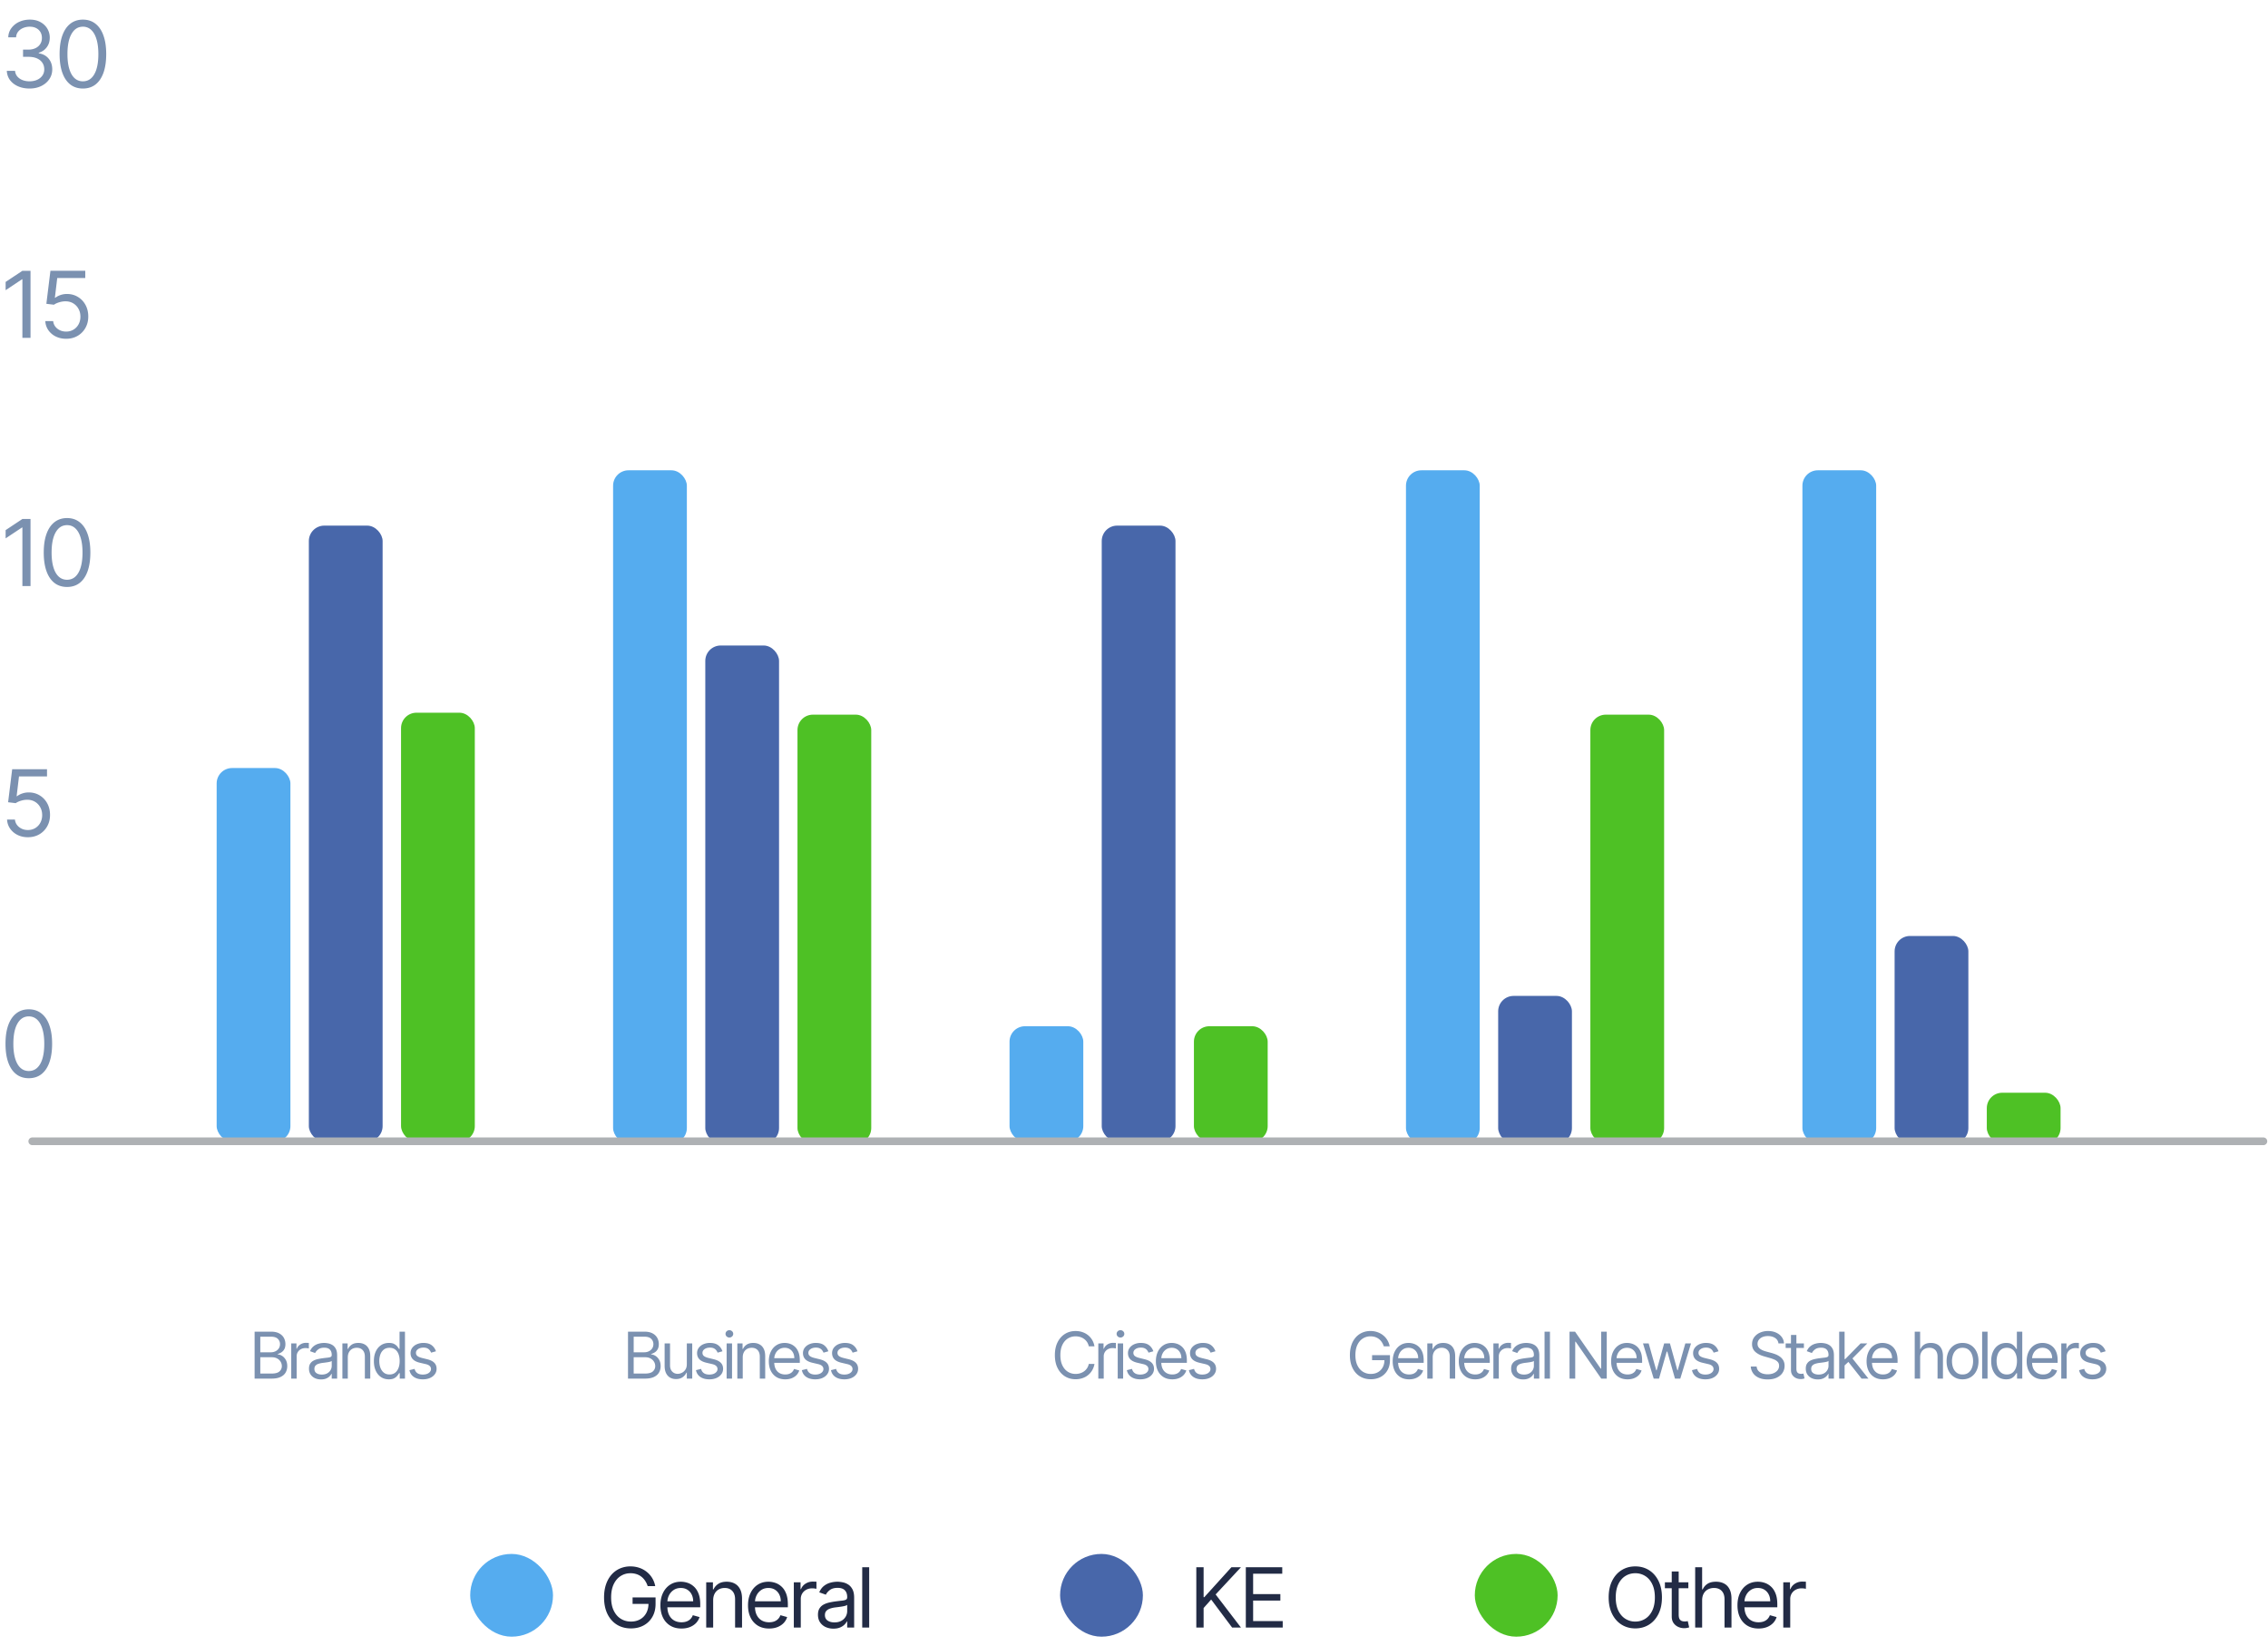 <svg width="492" height="357" viewBox="0 0 492 357" fill="none" xmlns="http://www.w3.org/2000/svg"><rect x="305" y="102" width="16" height="146" rx="3.343" fill="#55ACEF"/><rect x="325" y="216" width="16" height="32" rx="3.343" fill="#4867AA"/><rect x="345" y="155" width="16" height="93" rx="3.343" fill="#4EC125"/><rect x="391" y="102" width="16" height="146" rx="3.343" fill="#55ACEF"/><rect x="411" y="203" width="16" height="45" rx="3.343" fill="#4867AA"/><rect x="431" y="237" width="16" height="11" rx="3.343" fill="#4EC125"/><rect x="102" y="337.026" width="17.965" height="17.948" rx="8.974" fill="#55ACEF"/><path d="M140.499 344a4.61 4.61 0 00-.556-1.157 3.566 3.566 0 00-.812-.882 3.4 3.4 0 00-1.061-.556 4.222 4.222 0 00-1.304-.192c-.775 0-1.48.2-2.115.601-.635.4-1.14.991-1.515 1.771-.375.779-.563 1.736-.563 2.87 0 1.133.19 2.09.569 2.87.379.779.893 1.37 1.541 1.77.647.401 1.376.601 2.186.601.75 0 1.41-.16 1.981-.479a3.399 3.399 0 001.342-1.368c.324-.593.486-1.289.486-2.09l.486.102h-3.937v-1.406h4.985v1.406c0 1.078-.23 2.015-.69 2.812a4.772 4.772 0 01-1.892 1.854c-.801.435-1.722.652-2.761.652-1.159 0-2.178-.273-3.056-.818-.873-.546-1.555-1.321-2.045-2.327-.486-1.006-.729-2.199-.729-3.579 0-1.036.139-1.967.416-2.794.281-.831.677-1.538 1.188-2.122a5.201 5.201 0 011.816-1.342 5.612 5.612 0 012.307-.467c.691 0 1.334.105 1.931.313a5.195 5.195 0 011.604.876c.473.375.867.825 1.183 1.349a5.16 5.16 0 01.652 1.732h-1.637zm7.34 9.205c-.946 0-1.762-.209-2.448-.627a4.207 4.207 0 01-1.579-1.764c-.366-.759-.549-1.641-.549-2.646 0-1.006.183-1.892.549-2.659.371-.772.887-1.373 1.547-1.803.665-.435 1.441-.652 2.327-.652.511 0 1.016.085 1.515.256.498.17.952.447 1.361.831.409.379.735.882.978 1.508.243.627.365 1.398.365 2.314v.639h-7.569v-1.304h6.035c0-.554-.111-1.048-.333-1.483a2.508 2.508 0 00-.933-1.029c-.401-.251-.874-.377-1.419-.377-.601 0-1.121.149-1.56.448a2.942 2.942 0 00-1.003 1.15c-.235.473-.352.98-.352 1.521v.87c0 .741.128 1.37.384 1.885.26.512.62.902 1.08 1.17.46.264.995.396 1.604.396.397 0 .755-.055 1.074-.166.324-.115.603-.285.838-.511a2.33 2.33 0 00.543-.857l1.457.409a3.224 3.224 0 01-.773 1.304c-.362.371-.81.661-1.343.87-.532.204-1.131.307-1.796.307zm6.869-6.111V353h-1.509v-9.818h1.458v1.534h.128c.23-.499.579-.899 1.048-1.202.469-.307 1.074-.46 1.815-.46.665 0 1.247.136 1.745.409.499.269.887.678 1.164 1.227.277.546.415 1.236.415 2.071V353h-1.508v-6.136c0-.772-.201-1.373-.601-1.803-.401-.435-.951-.652-1.649-.652-.482 0-.912.104-1.292.313a2.242 2.242 0 00-.888.914c-.217.401-.326.887-.326 1.458zm12.137 6.111c-.946 0-1.762-.209-2.448-.627a4.207 4.207 0 01-1.579-1.764c-.366-.759-.55-1.641-.55-2.646 0-1.006.184-1.892.55-2.659.371-.772.887-1.373 1.547-1.803.665-.435 1.44-.652 2.327-.652.511 0 1.016.085 1.515.256.498.17.952.447 1.361.831.409.379.735.882.978 1.508.243.627.365 1.398.365 2.314v.639h-7.569v-1.304h6.034c0-.554-.11-1.048-.332-1.483a2.508 2.508 0 00-.933-1.029c-.401-.251-.874-.377-1.419-.377-.601 0-1.121.149-1.56.448a2.934 2.934 0 00-1.003 1.15c-.235.473-.352.98-.352 1.521v.87c0 .741.128 1.37.384 1.885.259.512.62.902 1.08 1.17.46.264.995.396 1.604.396.396 0 .754-.055 1.074-.166a2.29 2.29 0 00.837-.511c.235-.23.416-.516.544-.857l1.457.409a3.224 3.224 0 01-.773 1.304c-.363.371-.81.661-1.343.87-.532.204-1.131.307-1.796.307zm5.36-.205v-9.818h1.458v1.483h.102c.179-.486.503-.88.972-1.183a2.862 2.862 0 011.585-.454c.111 0 .249.003.415.007.166.004.292.01.377.019v1.534a4.176 4.176 0 00-.351-.057 3.445 3.445 0 00-.569-.045c-.477 0-.904.1-1.279.3-.37.196-.664.469-.882.818a2.21 2.21 0 00-.319 1.183V353h-1.509zm8.587.23a3.996 3.996 0 01-1.694-.351 2.906 2.906 0 01-1.208-1.03c-.299-.451-.448-.997-.448-1.636 0-.562.111-1.018.333-1.368.221-.354.517-.631.888-.831.371-.2.78-.349 1.227-.447.452-.103.906-.183 1.362-.243.597-.077 1.08-.134 1.451-.173.375-.042.648-.113.818-.211.175-.098.262-.268.262-.511v-.051c0-.631-.172-1.121-.518-1.47-.34-.35-.858-.524-1.553-.524-.72 0-1.285.157-1.694.473-.409.315-.696.652-.863 1.009l-1.431-.511c.255-.596.596-1.061 1.022-1.393a3.827 3.827 0 011.407-.703 5.808 5.808 0 011.508-.205c.315 0 .678.038 1.087.115.413.072.811.224 1.195.454.388.23.71.577.965 1.042.256.464.384 1.086.384 1.866V353h-1.509v-1.33h-.076a2.638 2.638 0 01-.512.684c-.238.243-.556.45-.952.62-.397.171-.88.256-1.451.256zm.23-1.355c.596 0 1.099-.117 1.508-.352a2.387 2.387 0 001.253-2.077v-1.381c-.064.077-.204.147-.422.211-.213.06-.46.113-.741.16a31.625 31.625 0 01-1.445.192 5.755 5.755 0 00-1.099.249c-.337.111-.61.279-.818.505-.205.222-.307.524-.307.908 0 .524.194.92.582 1.189.392.264.888.396 1.489.396zm7.532-11.966V353h-1.509v-13.091h1.509z" fill="#222B45"/><rect x="229.965" y="337.026" width="17.965" height="17.948" rx="8.974" fill="#4867AA"/><path d="M259.516 353v-13.091h1.585v6.494h.153l5.881-6.494h2.071l-5.497 5.906 5.497 7.185h-1.918l-4.551-6.085-1.636 1.841V353h-1.585zm10.742 0v-13.091h7.901v1.406h-6.316v4.424h5.906v1.406h-5.906v4.449h6.418V353h-8.003z" fill="#222B45"/><rect x="319.931" y="337.026" width="17.965" height="17.948" rx="8.974" fill="#4EC125"/><path d="M360.527 346.455c0 1.38-.25 2.573-.748 3.579-.499 1.006-1.183 1.781-2.052 2.327-.869.545-1.862.818-2.979.818-1.116 0-2.109-.273-2.979-.818-.869-.546-1.553-1.321-2.051-2.327-.499-1.006-.748-2.199-.748-3.579 0-1.381.249-2.574.748-3.58.498-1.006 1.182-1.781 2.051-2.327.87-.545 1.863-.818 2.979-.818 1.117 0 2.11.273 2.979.818.869.546 1.553 1.321 2.052 2.327.498 1.006.748 2.199.748 3.58zm-1.535 0c0-1.134-.189-2.091-.568-2.87-.375-.78-.885-1.371-1.528-1.771a3.957 3.957 0 00-2.148-.601c-.792 0-1.511.2-2.154.601-.639.4-1.148.991-1.528 1.771-.375.779-.562 1.736-.562 2.87 0 1.133.187 2.09.562 2.87.38.779.889 1.37 1.528 1.77a3.99 3.99 0 002.154.601c.793 0 1.509-.2 2.148-.601.643-.4 1.153-.991 1.528-1.77.379-.78.568-1.737.568-2.87zm7.265-3.273v1.278h-5.088v-1.278h5.088zm-3.605-2.352h1.509v9.358c0 .426.062.745.185.958.128.209.29.35.486.422.2.068.411.102.633.102.166 0 .302-.008.409-.025l.256-.051.306 1.355a3.064 3.064 0 01-.428.115 3.126 3.126 0 01-.697.064c-.426 0-.843-.092-1.252-.275a2.482 2.482 0 01-1.01-.837c-.265-.375-.397-.848-.397-1.419v-9.767zm6.594 6.264V353h-1.509v-13.091h1.509v4.807h.128c.23-.507.575-.91 1.035-1.208.465-.303 1.083-.454 1.854-.454.669 0 1.255.134 1.758.403.503.264.893.671 1.17 1.221.281.545.421 1.24.421 2.083V353h-1.508v-6.136c0-.78-.202-1.383-.607-1.809-.401-.431-.957-.646-1.669-.646a2.78 2.78 0 00-1.329.313 2.294 2.294 0 00-.921.914c-.221.401-.332.887-.332 1.458zm12.243 6.111c-.946 0-1.762-.209-2.448-.627a4.2 4.2 0 01-1.579-1.764c-.367-.759-.55-1.641-.55-2.646 0-1.006.183-1.892.55-2.659.37-.772.886-1.373 1.547-1.803.664-.435 1.44-.652 2.326-.652.512 0 1.017.085 1.515.256.499.17.953.447 1.362.831.409.379.735.882.978 1.508.243.627.364 1.398.364 2.314v.639h-7.568v-1.304h6.034c0-.554-.111-1.048-.332-1.483a2.517 2.517 0 00-.934-1.029c-.4-.251-.873-.377-1.419-.377-.601 0-1.12.149-1.559.448-.435.294-.77.677-1.004 1.15-.234.473-.351.98-.351 1.521v.87c0 .741.127 1.37.383 1.885.26.512.62.902 1.08 1.17.461.264.995.396 1.605.396.396 0 .754-.055 1.074-.166.323-.115.603-.285.837-.511a2.33 2.33 0 00.543-.857l1.458.409a3.237 3.237 0 01-.774 1.304 3.764 3.764 0 01-1.342.87c-.533.204-1.131.307-1.796.307zm5.36-.205v-9.818h1.457v1.483h.102c.179-.486.503-.88.972-1.183a2.865 2.865 0 011.585-.454c.111 0 .25.003.416.007.166.004.292.01.377.019v1.534a4.15 4.15 0 00-.352-.057 3.436 3.436 0 00-.569-.045c-.477 0-.903.1-1.278.3a2.264 2.264 0 00-.882.818 2.21 2.21 0 00-.32 1.183V353h-1.508z" fill="#222B45"/><path d="M55.233 299v-10.182h3.56c.709 0 1.294.123 1.755.368.46.242.803.568 1.029.979.225.408.338.861.338 1.358 0 .437-.078.798-.234 1.084a1.82 1.82 0 01-.606.676 2.791 2.791 0 01-.81.368v.099c.31.02.624.129.939.328.315.199.578.484.79.855.212.371.319.826.319 1.362 0 .511-.117.97-.349 1.378-.231.407-.598.73-1.098.969-.5.239-1.152.358-1.954.358h-3.679zm1.233-1.094h2.446c.805 0 1.377-.156 1.715-.467a1.5 1.5 0 00.512-1.144c0-.344-.088-.662-.263-.954a1.91 1.91 0 00-.751-.706c-.325-.179-.71-.269-1.153-.269h-2.506v3.54zm0-4.613h2.287c.371 0 .706-.073 1.004-.219.302-.146.54-.351.716-.617.179-.265.269-.576.269-.934a1.55 1.55 0 00-.468-1.139c-.311-.315-.805-.472-1.481-.472h-2.327v3.381zM63.179 299v-7.636h1.134v1.153h.08c.139-.378.39-.684.755-.92a2.227 2.227 0 011.233-.353c.086 0 .194.002.323.005.13.004.227.009.294.015v1.193a3.667 3.667 0 00-.274-.044 2.606 2.606 0 00-.442-.035c-.372 0-.703.078-.995.234a1.756 1.756 0 00-.686.636 1.714 1.714 0 00-.248.92V299h-1.174zm6.456.179c-.483 0-.923-.091-1.317-.273a2.265 2.265 0 01-.94-.801c-.232-.351-.348-.775-.348-1.273 0-.437.087-.792.259-1.064a1.83 1.83 0 01.69-.646c.29-.156.608-.272.956-.348.35-.079.704-.142 1.058-.189.464-.059.84-.104 1.129-.134.292-.033.504-.088.636-.164.136-.076.204-.209.204-.398v-.04c0-.49-.134-.871-.403-1.143-.265-.272-.667-.408-1.208-.408-.56 0-.999.123-1.317.368-.318.245-.542.507-.671.786l-1.114-.398c.199-.464.464-.825.796-1.084a2.977 2.977 0 011.093-.547 4.543 4.543 0 011.174-.159c.245 0 .527.03.845.09.321.056.631.174.93.353.301.179.551.449.75.81.199.361.298.845.298 1.452V299h-1.173v-1.034h-.06a2.059 2.059 0 01-.397.532c-.186.189-.433.35-.741.482-.308.133-.684.199-1.129.199zm.18-1.054c.463 0 .855-.091 1.173-.273.321-.183.563-.418.726-.706.165-.289.248-.592.248-.91v-1.074c-.05.06-.159.114-.328.164a5.532 5.532 0 01-.577.124 29 29 0 01-.631.09c-.202.023-.366.043-.492.059-.305.04-.59.105-.855.194a1.47 1.47 0 00-.637.393c-.159.172-.238.408-.238.706 0 .408.15.716.452.925.305.205.691.308 1.158.308zm5.635-3.719V299h-1.173v-7.636h1.133v1.193h.1c.179-.388.45-.7.815-.935.365-.238.835-.358 1.412-.358.517 0 .97.106 1.358.318.387.209.689.527.904.955.216.424.323.961.323 1.611V299H79.15v-4.773c0-.6-.156-1.067-.467-1.402-.312-.338-.74-.507-1.283-.507-.374 0-.71.081-1.004.244a1.738 1.738 0 00-.691.711c-.17.311-.254.689-.254 1.133zm8.9 4.753c-.636 0-1.198-.161-1.685-.482-.488-.325-.869-.782-1.144-1.372-.275-.594-.412-1.295-.412-2.103 0-.802.137-1.498.412-2.088.275-.59.658-1.046 1.149-1.368.49-.321 1.057-.482 1.7-.482.497 0 .89.083 1.178.249.292.162.514.348.666.557.156.205.277.374.363.507h.1v-3.759h1.173V299h-1.134v-1.173h-.139a7.516 7.516 0 01-.368.527 2.189 2.189 0 01-.68.561c-.296.163-.688.244-1.179.244zm.16-1.054c.47 0 .867-.123 1.192-.368.325-.248.572-.591.741-1.029.169-.441.254-.949.254-1.526 0-.57-.083-1.069-.249-1.497-.166-.431-.411-.765-.736-1.004-.325-.242-.726-.363-1.203-.363-.497 0-.911.128-1.243.383a2.292 2.292 0 00-.74 1.029 4.093 4.093 0 00-.244 1.452c0 .543.083 1.037.248 1.481.17.441.418.792.746 1.054.332.259.743.388 1.233.388zm10.06-5.031l-1.053.298a1.956 1.956 0 00-.293-.512 1.431 1.431 0 00-.517-.418c-.22-.109-.5-.164-.84-.164-.468 0-.858.108-1.169.324-.308.212-.462.482-.462.81 0 .292.106.522.318.691.212.169.543.31.994.423l1.134.278c.682.166 1.191.419 1.526.761.335.338.502.774.502 1.307 0 .438-.126.829-.378 1.173-.248.345-.596.617-1.044.816-.447.199-.968.298-1.56.298-.78 0-1.424-.169-1.935-.507-.51-.338-.833-.832-.97-1.482l1.114-.278c.106.411.307.719.602.925.298.205.688.308 1.168.308.547 0 .981-.116 1.303-.348.325-.235.487-.517.487-.845a.888.888 0 00-.278-.666c-.186-.183-.471-.319-.855-.408l-1.273-.298c-.7-.166-1.213-.423-1.541-.771-.325-.351-.488-.79-.488-1.317 0-.431.121-.812.363-1.144a2.474 2.474 0 011-.78 3.508 3.508 0 011.441-.284c.756 0 1.35.166 1.78.497.434.332.743.769.925 1.313zM136.233 299v-10.182h3.56c.709 0 1.294.123 1.755.368.46.242.803.568 1.029.979.225.408.338.861.338 1.358 0 .437-.078.798-.234 1.084-.152.285-.355.51-.606.676a2.796 2.796 0 01-.811.368v.099c.312.02.625.129.94.328.315.199.578.484.79.855.212.371.318.826.318 1.362 0 .511-.116.97-.348 1.378-.232.407-.598.73-1.098.969-.501.239-1.152.358-1.954.358h-3.679zm1.233-1.094h2.446c.805 0 1.377-.156 1.715-.467.342-.315.512-.696.512-1.144 0-.344-.088-.662-.263-.954a1.91 1.91 0 00-.751-.706c-.325-.179-.709-.269-1.153-.269h-2.506v3.54zm0-4.613h2.287c.371 0 .706-.073 1.004-.219.302-.146.54-.351.716-.617.179-.265.268-.576.268-.934 0-.448-.155-.827-.467-1.139-.311-.315-.805-.472-1.481-.472h-2.327v3.381zm11.526 2.585v-4.514h1.173V299h-1.173v-1.293h-.08a2.505 2.505 0 01-.835.99c-.378.268-.855.402-1.432.402-.477 0-.901-.104-1.272-.313-.372-.212-.663-.53-.875-.954-.213-.428-.319-.966-.319-1.616v-4.852h1.174v4.772c0 .557.155 1.001.467 1.333.315.331.716.497 1.203.497a2 2 0 00.89-.224c.305-.149.56-.378.766-.686.208-.308.313-.701.313-1.178zm7.731-2.804l-1.054.298a1.954 1.954 0 00-.293-.512 1.43 1.43 0 00-.517-.418c-.219-.109-.499-.164-.84-.164-.468 0-.857.108-1.169.324-.308.212-.462.482-.462.81 0 .292.106.522.318.691.212.169.544.31.994.423l1.134.278c.683.166 1.192.419 1.526.761.335.338.502.774.502 1.307 0 .438-.126.829-.377 1.173-.249.345-.597.617-1.044.816-.448.199-.968.298-1.562.298-.778 0-1.423-.169-1.934-.507-.51-.338-.833-.832-.969-1.482l1.114-.278c.106.411.306.719.601.925.299.205.688.308 1.169.308.546 0 .981-.116 1.302-.348.325-.235.487-.517.487-.845a.886.886 0 00-.278-.666c-.186-.183-.471-.319-.855-.408l-1.273-.298c-.699-.166-1.213-.423-1.541-.771-.325-.351-.487-.79-.487-1.317 0-.431.121-.812.363-1.144a2.47 2.47 0 01.999-.78 3.508 3.508 0 011.442-.284c.755 0 1.349.166 1.779.497.435.332.743.769.925 1.313zm.906 5.926v-7.636h1.173V299h-1.173zm.596-8.909a.83.83 0 01-.591-.234.75.75 0 01-.244-.562c0-.218.081-.406.244-.561a.83.83 0 01.591-.234c.229 0 .424.078.587.234a.74.74 0 01.248.561.743.743 0 01-.248.562.818.818 0 01-.587.234zm2.899 4.315V299h-1.173v-7.636h1.133v1.193h.1c.179-.388.451-.7.815-.935.365-.238.835-.358 1.412-.358.517 0 .97.106 1.357.318.388.209.69.527.905.955.216.424.323.961.323 1.611V299h-1.173v-4.773c0-.6-.156-1.067-.467-1.402-.312-.338-.739-.507-1.283-.507-.375 0-.709.081-1.004.244a1.736 1.736 0 00-.691.711c-.169.311-.254.689-.254 1.133zm9.218 4.753c-.736 0-1.371-.162-1.904-.487a3.273 3.273 0 01-1.228-1.372c-.285-.59-.428-1.276-.428-2.059 0-.782.143-1.471.428-2.068.288-.6.689-1.067 1.203-1.402.517-.338 1.12-.507 1.81-.507.397 0 .79.066 1.178.199.388.133.741.348 1.059.646.318.295.572.686.761 1.174.188.487.283 1.087.283 1.799v.498h-5.886v-1.015h4.693c0-.431-.086-.815-.259-1.153a1.943 1.943 0 00-.726-.8c-.311-.196-.679-.294-1.103-.294-.468 0-.872.116-1.213.348a2.29 2.29 0 00-.781.895 2.632 2.632 0 00-.273 1.183v.676c0 .577.099 1.066.298 1.467.202.398.482.701.84.91.358.205.774.308 1.248.308.308 0 .587-.043.835-.129.252-.09.469-.222.651-.398.183-.179.324-.401.423-.666l1.134.318a2.51 2.51 0 01-.602 1.014c-.282.289-.63.514-1.044.676-.414.16-.88.239-1.397.239zm9.356-6.085l-1.054.298a1.93 1.93 0 00-.294-.512 1.42 1.42 0 00-.517-.418c-.218-.109-.498-.164-.84-.164-.467 0-.857.108-1.168.324-.308.212-.462.482-.462.81 0 .292.106.522.318.691.212.169.543.31.994.423l1.134.278c.682.166 1.191.419 1.526.761.335.338.502.774.502 1.307 0 .438-.126.829-.378 1.173-.248.345-.596.617-1.044.816-.447.199-.968.298-1.561.298-.779 0-1.423-.169-1.934-.507-.51-.338-.833-.832-.969-1.482l1.113-.278c.106.411.307.719.602.925.298.205.688.308 1.168.308.547 0 .981-.116 1.303-.348.325-.235.487-.517.487-.845a.89.89 0 00-.278-.666c-.186-.183-.471-.319-.856-.408l-1.272-.298c-.7-.166-1.213-.423-1.542-.771-.324-.351-.487-.79-.487-1.317 0-.431.121-.812.363-1.144.245-.331.579-.591.999-.78a3.511 3.511 0 011.442-.284c.756 0 1.349.166 1.78.497.434.332.743.769.925 1.313zm6.314 0l-1.054.298a1.954 1.954 0 00-.293-.512 1.43 1.43 0 00-.517-.418c-.219-.109-.499-.164-.84-.164-.468 0-.857.108-1.169.324-.308.212-.462.482-.462.81 0 .292.106.522.318.691.212.169.544.31.995.423l1.133.278c.683.166 1.192.419 1.526.761.335.338.502.774.502 1.307 0 .438-.125.829-.377 1.173-.249.345-.597.617-1.044.816-.448.199-.968.298-1.561.298-.779 0-1.424-.169-1.934-.507-.511-.338-.834-.832-.97-1.482l1.114-.278c.106.411.306.719.601.925.299.205.688.308 1.169.308.546 0 .981-.116 1.302-.348.325-.235.487-.517.487-.845a.886.886 0 00-.278-.666c-.186-.183-.471-.319-.855-.408l-1.273-.298c-.699-.166-1.213-.423-1.541-.771-.325-.351-.487-.79-.487-1.317 0-.431.121-.812.363-1.144a2.47 2.47 0 01.999-.78 3.508 3.508 0 011.442-.284c.755 0 1.349.166 1.78.497.434.332.742.769.924 1.313zM237.426 292h-1.233a2.555 2.555 0 00-.383-.935 2.543 2.543 0 00-.656-.676 2.772 2.772 0 00-.85-.417 3.388 3.388 0 00-.974-.14c-.617 0-1.175.156-1.676.468-.497.311-.893.77-1.188 1.377-.292.606-.438 1.35-.438 2.232 0 .882.146 1.626.438 2.232.295.607.691 1.066 1.188 1.377a3.105 3.105 0 001.676.468c.338 0 .662-.047.974-.139.312-.093.595-.231.85-.413a2.6 2.6 0 001.039-1.616h1.233a4.112 4.112 0 01-.507 1.397 3.803 3.803 0 01-2.143 1.7c-.45.15-.933.224-1.446.224-.869 0-1.641-.212-2.317-.636-.676-.424-1.208-1.028-1.596-1.81-.388-.782-.582-1.71-.582-2.784 0-1.074.194-2.002.582-2.784.388-.782.92-1.385 1.596-1.81.676-.424 1.448-.636 2.317-.636.513 0 .996.075 1.446.224.454.149.864.368 1.228.656.365.285.67.633.915 1.044.245.408.414.873.507 1.397zm.833 7v-7.636h1.134v1.153h.079c.14-.378.392-.684.756-.92a2.229 2.229 0 011.233-.353c.086 0 .194.002.323.005.13.004.227.009.294.015v1.193a3.667 3.667 0 00-.274-.044 2.605 2.605 0 00-.442-.035c-.372 0-.703.078-.995.234a1.759 1.759 0 00-.686.636 1.72 1.72 0 00-.248.92V299h-1.174zm4.209 0v-7.636h1.174V299h-1.174zm.597-8.909a.834.834 0 01-.592-.234.752.752 0 01-.243-.562.75.75 0 01.243-.561.834.834 0 01.592-.234c.229 0 .424.078.587.234a.744.744 0 01.248.561.746.746 0 01-.248.562.818.818 0 01-.587.234zm7.135 2.983l-1.054.298a1.959 1.959 0 00-.294-.512 1.42 1.42 0 00-.517-.418c-.218-.109-.498-.164-.84-.164-.467 0-.857.108-1.168.324-.308.212-.462.482-.462.81 0 .292.106.522.318.691.212.169.543.31.994.423l1.134.278c.682.166 1.191.419 1.526.761.335.338.502.774.502 1.307 0 .438-.126.829-.378 1.173-.248.345-.596.617-1.044.816-.447.199-.968.298-1.561.298-.779 0-1.424-.169-1.934-.507-.51-.338-.834-.832-.969-1.482l1.113-.278c.106.411.307.719.602.925.298.205.688.308 1.168.308.547 0 .981-.116 1.303-.348.324-.235.487-.517.487-.845a.887.887 0 00-.279-.666c-.185-.183-.47-.319-.855-.408l-1.272-.298c-.7-.166-1.213-.423-1.542-.771-.324-.351-.487-.79-.487-1.317 0-.431.121-.812.363-1.144.245-.331.579-.591.999-.78a3.511 3.511 0 011.442-.284c.756 0 1.349.166 1.78.497.434.332.742.769.925 1.313zm4.107 6.085c-.736 0-1.371-.162-1.904-.487a3.266 3.266 0 01-1.228-1.372c-.285-.59-.428-1.276-.428-2.059 0-.782.143-1.471.428-2.068.288-.6.689-1.067 1.203-1.402.517-.338 1.12-.507 1.81-.507.397 0 .79.066 1.178.199.388.133.741.348 1.059.646.318.295.571.686.76 1.174.189.487.284 1.087.284 1.799v.498h-5.887v-1.015h4.694c0-.431-.087-.815-.259-1.153a1.943 1.943 0 00-.726-.8c-.311-.196-.679-.294-1.103-.294-.468 0-.872.116-1.214.348a2.288 2.288 0 00-.78.895 2.632 2.632 0 00-.274 1.183v.676c0 .577.1 1.066.299 1.467.202.398.482.701.84.91.358.205.774.308 1.248.308.308 0 .586-.043.835-.129.252-.09.469-.222.651-.398.183-.179.323-.401.423-.666l1.133.318a2.497 2.497 0 01-.601 1.014c-.282.289-.63.514-1.044.676-.414.16-.88.239-1.397.239zm9.356-6.085l-1.054.298a1.959 1.959 0 00-.294-.512 1.43 1.43 0 00-.517-.418c-.218-.109-.499-.164-.84-.164-.467 0-.857.108-1.168.324-.308.212-.463.482-.463.81 0 .292.106.522.319.691.212.169.543.31.994.423l1.133.278c.683.166 1.192.419 1.527.761.334.338.502.774.502 1.307 0 .438-.126.829-.378 1.173-.249.345-.597.617-1.044.816-.447.199-.968.298-1.561.298-.779 0-1.424-.169-1.934-.507-.51-.338-.834-.832-.97-1.482l1.114-.278c.106.411.307.719.602.925.298.205.687.308 1.168.308.547 0 .981-.116 1.303-.348.324-.235.487-.517.487-.845a.887.887 0 00-.279-.666c-.185-.183-.47-.319-.855-.408l-1.272-.298c-.7-.166-1.214-.423-1.542-.771-.324-.351-.487-.79-.487-1.317 0-.431.121-.812.363-1.144a2.47 2.47 0 01.999-.78 3.511 3.511 0 011.442-.284c.756 0 1.349.166 1.78.497.434.332.742.769.925 1.313zm36.53-1.074a3.572 3.572 0 00-.432-.9 2.781 2.781 0 00-.632-.686 2.64 2.64 0 00-.825-.432c-.308-.1-.646-.15-1.014-.15a3.02 3.02 0 00-1.646.468c-.494.311-.886.77-1.178 1.377-.292.606-.438 1.35-.438 2.232 0 .882.148 1.626.443 2.232.295.607.694 1.066 1.198 1.377a3.165 3.165 0 001.7.468c.584 0 1.097-.124 1.542-.373a2.653 2.653 0 001.044-1.064c.251-.461.377-1.003.377-1.626l.378.08h-3.062v-1.094h3.878v1.094c0 .838-.179 1.568-.537 2.187a3.712 3.712 0 01-1.472 1.442c-.623.338-1.339.507-2.148.507-.901 0-1.693-.212-2.376-.636-.68-.424-1.21-1.028-1.591-1.81-.378-.782-.567-1.71-.567-2.784 0-.805.108-1.53.323-2.172a4.808 4.808 0 01.925-1.651 4.044 4.044 0 011.412-1.044 4.366 4.366 0 011.795-.363c.537 0 1.037.081 1.501.244.468.159.883.386 1.248.681.368.291.675.641.92 1.049a4 4 0 01.507 1.347h-1.273zm5.487 7.159c-.736 0-1.371-.162-1.904-.487a3.266 3.266 0 01-1.228-1.372c-.285-.59-.428-1.276-.428-2.059 0-.782.143-1.471.428-2.068.288-.6.689-1.067 1.203-1.402.517-.338 1.12-.507 1.81-.507.397 0 .79.066 1.178.199.388.133.741.348 1.059.646.318.295.571.686.76 1.174.189.487.284 1.087.284 1.799v.498h-5.887v-1.015h4.694c0-.431-.087-.815-.259-1.153a1.943 1.943 0 00-.726-.8c-.311-.196-.679-.294-1.103-.294-.468 0-.872.116-1.214.348a2.288 2.288 0 00-.78.895 2.632 2.632 0 00-.273 1.183v.676c0 .577.099 1.066.298 1.467.202.398.482.701.84.91.358.205.774.308 1.248.308.308 0 .587-.043.835-.129.252-.09.469-.222.651-.398.183-.179.324-.401.423-.666l1.133.318a2.497 2.497 0 01-.601 1.014c-.282.289-.63.514-1.044.676-.414.16-.88.239-1.397.239zm5.12-4.753V299h-1.173v-7.636h1.133v1.193h.1c.179-.388.45-.7.815-.935.364-.238.835-.358 1.412-.358.517 0 .969.106 1.357.318.388.209.689.527.905.955.215.424.323.961.323 1.611V299h-1.173v-4.773c0-.6-.156-1.067-.468-1.402-.311-.338-.739-.507-1.282-.507-.375 0-.71.081-1.005.244a1.742 1.742 0 00-.691.711c-.169.311-.253.689-.253 1.133zm9.218 4.753c-.736 0-1.371-.162-1.904-.487a3.266 3.266 0 01-1.228-1.372c-.285-.59-.428-1.276-.428-2.059 0-.782.143-1.471.428-2.068.288-.6.689-1.067 1.203-1.402.517-.338 1.12-.507 1.809-.507.398 0 .791.066 1.179.199.387.133.74.348 1.059.646.318.295.571.686.76 1.174.189.487.284 1.087.284 1.799v.498h-5.887v-1.015h4.694c0-.431-.087-.815-.259-1.153a1.943 1.943 0 00-.726-.8c-.311-.196-.679-.294-1.104-.294-.467 0-.871.116-1.213.348a2.288 2.288 0 00-.78.895 2.632 2.632 0 00-.274 1.183v.676c0 .577.1 1.066.299 1.467.202.398.482.701.84.91.358.205.774.308 1.248.308.308 0 .586-.043.835-.129.252-.09.469-.222.651-.398.183-.179.323-.401.423-.666l1.133.318a2.497 2.497 0 01-.601 1.014c-.282.289-.63.514-1.044.676-.415.16-.88.239-1.397.239zm3.946-.159v-7.636h1.134v1.153h.08c.139-.378.391-.684.755-.92a2.229 2.229 0 011.233-.353c.086 0 .194.002.323.005.13.004.227.009.294.015v1.193a3.667 3.667 0 00-.274-.044 2.597 2.597 0 00-.442-.035 2.08 2.08 0 00-.995.234 1.759 1.759 0 00-.686.636 1.72 1.72 0 00-.248.92V299h-1.174zm6.457.179c-.484 0-.923-.091-1.318-.273a2.266 2.266 0 01-.939-.801c-.232-.351-.348-.775-.348-1.273 0-.437.086-.792.258-1.064.172-.275.403-.49.691-.646.288-.156.607-.272.955-.348.351-.079.704-.142 1.059-.189.464-.059.84-.104 1.128-.134.292-.033.504-.088.637-.164.135-.076.203-.209.203-.398v-.04c0-.49-.134-.871-.402-1.143-.266-.272-.668-.408-1.208-.408-.561 0-1 .123-1.318.368-.318.245-.542.507-.671.786l-1.114-.398c.199-.464.464-.825.796-1.084a2.977 2.977 0 011.093-.547 4.547 4.547 0 011.174-.159c.245 0 .527.03.845.09.321.056.631.174.93.353.301.179.551.449.75.81.199.361.299.845.299 1.452V299h-1.174v-1.034h-.059c-.08.166-.212.343-.398.532-.186.189-.433.35-.741.482-.308.133-.684.199-1.128.199zm.179-1.054c.464 0 .855-.091 1.173-.273.321-.183.563-.418.726-.706.165-.289.248-.592.248-.91v-1.074c-.049.06-.159.114-.328.164a5.567 5.567 0 01-.576.124c-.216.033-.426.063-.632.09-.202.023-.366.043-.492.059-.305.04-.59.105-.855.194a1.475 1.475 0 00-.637.393c-.159.172-.238.408-.238.706 0 .408.151.716.452.925.305.205.691.308 1.159.308zm5.635-9.307V299h-1.173v-10.182h1.173zm12.32 0V299h-1.193l-5.549-7.994h-.099V299h-1.233v-10.182h1.193l5.568 8.014h.1v-8.014h1.213zm4.51 10.341c-.736 0-1.371-.162-1.904-.487a3.266 3.266 0 01-1.228-1.372c-.286-.59-.428-1.276-.428-2.059 0-.782.142-1.471.428-2.068.288-.6.689-1.067 1.203-1.402.517-.338 1.12-.507 1.809-.507.398 0 .791.066 1.179.199.387.133.74.348 1.059.646.318.295.571.686.76 1.174.189.487.284 1.087.284 1.799v.498h-5.887v-1.015h4.693c0-.431-.086-.815-.258-1.153a1.943 1.943 0 00-.726-.8c-.312-.196-.679-.294-1.104-.294-.467 0-.871.116-1.213.348a2.288 2.288 0 00-.78.895 2.62 2.62 0 00-.274 1.183v.676c0 .577.1 1.066.299 1.467.202.398.482.701.84.91.358.205.774.308 1.248.308.308 0 .586-.043.835-.129.252-.09.469-.222.651-.398a1.82 1.82 0 00.423-.666l1.133.318c-.119.385-.32.723-.601 1.014-.282.289-.63.514-1.044.676-.415.16-.88.239-1.397.239zm5.676-.159l-2.326-7.636h1.233l1.65 5.846h.08l1.631-5.846h1.252l1.611 5.826h.08l1.65-5.826h1.233L364.509 299h-1.154l-1.67-5.866h-.12l-1.67 5.866h-1.154zm14.054-5.926l-1.054.298a1.954 1.954 0 00-.293-.512 1.43 1.43 0 00-.517-.418c-.219-.109-.499-.164-.84-.164-.467 0-.857.108-1.168.324-.309.212-.463.482-.463.81 0 .292.106.522.318.691.213.169.544.31.995.423l1.133.278c.683.166 1.192.419 1.527.761.334.338.502.774.502 1.307 0 .438-.126.829-.378 1.173-.249.345-.597.617-1.044.816-.448.199-.968.298-1.561.298-.779 0-1.424-.169-1.934-.507-.511-.338-.834-.832-.97-1.482l1.114-.278c.106.411.307.719.601.925.299.205.688.308 1.169.308.547 0 .981-.116 1.302-.348.325-.235.488-.517.488-.845a.887.887 0 00-.279-.666c-.185-.183-.47-.319-.855-.408l-1.273-.298c-.699-.166-1.213-.423-1.541-.771-.325-.351-.487-.79-.487-1.317 0-.431.121-.812.363-1.144a2.47 2.47 0 01.999-.78 3.508 3.508 0 011.442-.284c.756 0 1.349.166 1.78.497.434.332.742.769.924 1.313zm13.006-1.71a1.562 1.562 0 00-.726-1.174c-.424-.278-.944-.417-1.561-.417-.451 0-.845.073-1.183.218a1.894 1.894 0 00-.786.602 1.445 1.445 0 00-.278.87c0 .272.065.506.194.701.133.192.302.353.507.482.206.126.421.231.646.314.226.079.433.144.622.193l1.034.279c.265.069.56.166.885.288.328.123.641.29.939.502.302.209.551.478.746.806.196.328.294.731.294 1.208 0 .55-.145 1.047-.433 1.491-.285.444-.703.797-1.253 1.059-.547.262-1.211.393-1.993.393-.73 0-1.361-.118-1.895-.353-.53-.235-.948-.563-1.252-.984a2.809 2.809 0 01-.513-1.467h1.273c.033.384.163.703.388.955a2.1 2.1 0 00.865.556c.351.12.729.179 1.134.179.47 0 .893-.076 1.267-.228.375-.156.671-.372.89-.647.219-.278.328-.603.328-.974 0-.338-.094-.613-.283-.825a2.078 2.078 0 00-.746-.517 7.687 7.687 0 00-.999-.348l-1.253-.358c-.795-.229-1.425-.556-1.889-.98-.464-.424-.696-.979-.696-1.665 0-.57.154-1.068.462-1.492a3.073 3.073 0 011.253-.994 4.224 4.224 0 011.765-.358c.656 0 1.24.118 1.75.353.51.232.915.55 1.213.955.302.404.461.863.477 1.377h-1.193zm5.522 0v.994h-3.958v-.994h3.958zm-2.804-1.83h1.173v7.278c0 .332.048.581.144.746.1.163.225.272.378.328.156.053.32.08.492.08.129 0 .235-.007.318-.02l.199-.04.239 1.054a2.469 2.469 0 01-.875.139c-.332 0-.656-.071-.975-.213a1.944 1.944 0 01-.785-.652c-.206-.291-.308-.659-.308-1.103v-7.597zm5.816 9.645c-.484 0-.923-.091-1.318-.273a2.266 2.266 0 01-.939-.801c-.232-.351-.348-.775-.348-1.273 0-.437.086-.792.258-1.064.172-.275.403-.49.691-.646.289-.156.607-.272.955-.348.351-.079.704-.142 1.059-.189.464-.059.84-.104 1.128-.134.292-.033.504-.088.637-.164.135-.076.203-.209.203-.398v-.04c0-.49-.134-.871-.402-1.143-.265-.272-.668-.408-1.208-.408-.561 0-1 .123-1.318.368-.318.245-.542.507-.671.786l-1.114-.398c.199-.464.464-.825.796-1.084a2.981 2.981 0 011.094-.547 4.534 4.534 0 011.173-.159c.245 0 .527.03.845.09.321.056.631.174.93.353.301.179.552.449.75.81.199.361.299.845.299 1.452V299h-1.174v-1.034h-.059c-.08.166-.212.343-.398.532-.186.189-.433.35-.741.482-.308.133-.684.199-1.128.199zm.179-1.054c.464 0 .855-.091 1.173-.273.321-.183.563-.418.726-.706.166-.289.248-.592.248-.91v-1.074c-.049.06-.159.114-.328.164a5.51 5.51 0 01-.576.124c-.216.033-.426.063-.632.09-.202.023-.366.043-.492.059-.305.04-.59.105-.855.194a1.465 1.465 0 00-.636.393c-.16.172-.239.408-.239.706 0 .408.151.716.452.925.305.205.691.308 1.159.308zm5.556-1.909l-.02-1.452h.239l3.341-3.4h1.451l-3.559 3.599h-.1l-1.352 1.253zM398.976 299v-10.182h1.174V299h-1.174zm4.852 0l-2.982-3.778.835-.816L405.32 299h-1.492zm4.651.159c-.736 0-1.371-.162-1.904-.487a3.266 3.266 0 01-1.228-1.372c-.285-.59-.428-1.276-.428-2.059 0-.782.143-1.471.428-2.068.288-.6.689-1.067 1.203-1.402.517-.338 1.12-.507 1.809-.507.398 0 .791.066 1.179.199.387.133.74.348 1.059.646.318.295.571.686.76 1.174.189.487.284 1.087.284 1.799v.498h-5.887v-1.015h4.693c0-.431-.086-.815-.258-1.153a1.943 1.943 0 00-.726-.8c-.311-.196-.679-.294-1.104-.294-.467 0-.871.116-1.213.348a2.288 2.288 0 00-.78.895 2.62 2.62 0 00-.274 1.183v.676c0 .577.1 1.066.299 1.467.202.398.482.701.84.91.358.205.774.308 1.248.308.308 0 .586-.043.835-.129.252-.09.469-.222.651-.398a1.82 1.82 0 00.423-.666l1.133.318c-.119.385-.32.723-.601 1.014-.282.289-.63.514-1.044.676-.415.16-.88.239-1.397.239zm8.057-4.753V299h-1.173v-10.182h1.173v3.739h.1c.179-.395.447-.708.805-.94.361-.235.842-.353 1.442-.353.52 0 .976.105 1.367.313.391.206.694.522.91.95.219.424.328.964.328 1.621V299h-1.173v-4.773c0-.606-.158-1.075-.473-1.407-.311-.334-.744-.502-1.297-.502-.385 0-.729.081-1.034.244a1.769 1.769 0 00-.716.711c-.173.311-.259.689-.259 1.133zm9.201 4.753c-.69 0-1.295-.164-1.815-.492a3.345 3.345 0 01-1.213-1.377c-.288-.59-.433-1.28-.433-2.068 0-.796.145-1.49.433-2.084a3.347 3.347 0 011.213-1.382c.52-.328 1.125-.492 1.815-.492.689 0 1.292.164 1.809.492.521.329.925.789 1.213 1.382.292.594.438 1.288.438 2.084 0 .788-.146 1.478-.438 2.068a3.29 3.29 0 01-1.213 1.377c-.517.328-1.12.492-1.809.492zm0-1.054c.523 0 .954-.134 1.292-.403.338-.268.589-.621.751-1.059.162-.437.244-.911.244-1.421 0-.511-.082-.986-.244-1.427a2.403 2.403 0 00-.751-1.069c-.338-.272-.769-.408-1.292-.408-.524 0-.955.136-1.293.408a2.411 2.411 0 00-.751 1.069 4.104 4.104 0 00-.243 1.427c0 .51.081.984.243 1.421.163.438.413.791.751 1.059.338.269.769.403 1.293.403zm5.424-9.287V299h-1.173v-10.182h1.173zm4.033 10.341c-.637 0-1.198-.161-1.686-.482-.487-.325-.868-.782-1.143-1.372-.275-.594-.413-1.295-.413-2.103 0-.802.138-1.498.413-2.088.275-.59.658-1.046 1.148-1.368.491-.321 1.058-.482 1.701-.482.497 0 .89.083 1.178.249.292.162.514.348.666.557.156.205.277.374.363.507h.099v-3.759h1.174V299h-1.134v-1.173h-.139a7.523 7.523 0 01-.368.527 2.182 2.182 0 01-.681.561c-.295.163-.688.244-1.178.244zm.159-1.054c.47 0 .868-.123 1.193-.368.325-.248.572-.591.741-1.029.169-.441.253-.949.253-1.526 0-.57-.083-1.069-.248-1.497-.166-.431-.411-.765-.736-1.004-.325-.242-.726-.363-1.203-.363-.497 0-.912.128-1.243.383a2.296 2.296 0 00-.741 1.029 4.102 4.102 0 00-.243 1.452c0 .543.082 1.037.248 1.481.169.441.418.792.746 1.054.331.259.742.388 1.233.388zm7.854 1.054c-.736 0-1.37-.162-1.904-.487a3.273 3.273 0 01-1.228-1.372c-.285-.59-.427-1.276-.427-2.059 0-.782.142-1.471.427-2.068.288-.6.69-1.067 1.203-1.402.517-.338 1.12-.507 1.81-.507.398 0 .79.066 1.178.199.388.133.741.348 1.059.646.318.295.572.686.761 1.174.189.487.283 1.087.283 1.799v.498h-5.886v-1.015h4.693c0-.431-.086-.815-.259-1.153a1.948 1.948 0 00-.725-.8c-.312-.196-.68-.294-1.104-.294-.467 0-.872.116-1.213.348a2.298 2.298 0 00-.781.895 2.632 2.632 0 00-.273 1.183v.676c0 .577.099 1.066.298 1.467.202.398.482.701.84.91.358.205.774.308 1.248.308.308 0 .587-.043.835-.129.252-.09.469-.222.652-.398.182-.179.323-.401.422-.666l1.134.318c-.119.385-.32.723-.602 1.014a2.905 2.905 0 01-1.044.676c-.414.16-.88.239-1.397.239zm3.947-.159v-7.636h1.133v1.153h.08c.139-.378.391-.684.756-.92a2.224 2.224 0 011.233-.353c.086 0 .194.002.323.005.129.004.227.009.293.015v1.193a3.702 3.702 0 00-.273-.044 2.617 2.617 0 00-.443-.035c-.371 0-.702.078-.994.234a1.712 1.712 0 00-.935 1.556V299h-1.173zm9.618-5.926l-1.054.298a1.954 1.954 0 00-.293-.512 1.438 1.438 0 00-.517-.418c-.219-.109-.499-.164-.841-.164-.467 0-.856.108-1.168.324-.308.212-.462.482-.462.81 0 .292.106.522.318.691.212.169.544.31.994.423l1.134.278c.683.166 1.191.419 1.526.761.335.338.502.774.502 1.307 0 .438-.126.829-.378 1.173-.248.345-.596.617-1.044.816-.447.199-.967.298-1.561.298-.779 0-1.423-.169-1.934-.507-.51-.338-.833-.832-.969-1.482l1.113-.278c.107.411.307.719.602.925.298.205.688.308 1.168.308.547 0 .981-.116 1.303-.348.325-.235.487-.517.487-.845a.89.89 0 00-.278-.666c-.186-.183-.471-.319-.855-.408l-1.273-.298c-.699-.166-1.213-.423-1.541-.771-.325-.351-.488-.79-.488-1.317 0-.431.121-.812.363-1.144a2.48 2.48 0 011-.78 3.506 3.506 0 011.441-.284c.756 0 1.349.166 1.78.497.434.332.743.769.925 1.313zM6.62 112.56v14.545H4.857v-12.699h-.085l-3.551 2.358v-1.789l3.636-2.415h1.761zm7.927 14.744c-1.07 0-1.982-.291-2.735-.873-.752-.587-1.328-1.437-1.725-2.55-.398-1.118-.597-2.467-.597-4.048 0-1.572.199-2.915.597-4.027.402-1.118.98-1.97 1.733-2.557.757-.592 1.666-.888 2.727-.888 1.06 0 1.967.296 2.72.888.758.587 1.335 1.439 1.733 2.557.402 1.112.604 2.455.604 4.027 0 1.581-.2 2.93-.597 4.048-.398 1.113-.973 1.963-1.726 2.55-.753.582-1.664.873-2.734.873zm0-1.562c1.06 0 1.884-.512 2.471-1.534.588-1.023.881-2.481.881-4.375 0-1.26-.135-2.332-.405-3.218-.265-.885-.648-1.56-1.15-2.024-.497-.464-1.096-.696-1.797-.696-1.051 0-1.873.519-2.465 1.556-.591 1.032-.887 2.492-.887 4.382 0 1.259.132 2.329.397 3.21.265.881.647 1.551 1.144 2.01.502.459 1.105.689 1.81.689zM6.62 58.732v14.545H4.857V60.578h-.085l-3.551 2.358v-1.79l3.636-2.414h1.761zm7.728 14.744c-.833 0-1.584-.165-2.251-.497a4.18 4.18 0 01-1.605-1.364 3.714 3.714 0 01-.661-1.974h1.705c.066.658.364 1.203.894 1.633.535.427 1.175.64 1.918.64.597 0 1.127-.14 1.59-.42.47-.279.837-.662 1.102-1.15.27-.492.405-1.049.405-1.669 0-.634-.14-1.2-.42-1.697a3.076 3.076 0 00-1.136-1.186c-.483-.29-1.034-.436-1.655-.44a4.546 4.546 0 00-1.37.205c-.47.138-.855.315-1.158.533l-1.648-.199.88-7.16h7.558v1.563h-6.08l-.511 4.29h.085a3.79 3.79 0 011.122-.59c.45-.156.919-.234 1.406-.234.89 0 1.684.213 2.38.64.7.42 1.25.999 1.648 1.732.402.734.603 1.572.603 2.515 0 .928-.208 1.756-.625 2.485a4.569 4.569 0 01-1.704 1.72c-.725.416-1.549.624-2.472.624zM6.42 19.199c-.937 0-1.773-.161-2.507-.483-.729-.322-1.309-.77-1.74-1.342-.426-.578-.658-1.248-.696-2.01h1.79c.038.468.199.873.483 1.214a2.79 2.79 0 001.115.781c.46.185.968.277 1.527.277.625 0 1.179-.108 1.662-.326a2.73 2.73 0 001.136-.91c.275-.388.412-.837.412-1.349 0-.535-.132-1.006-.397-1.413-.266-.412-.654-.734-1.165-.966-.512-.232-1.137-.348-1.875-.348H5V10.76h1.165c.577 0 1.084-.104 1.52-.312a2.45 2.45 0 001.03-.88c.25-.38.376-.825.376-1.336 0-.492-.109-.921-.327-1.286a2.234 2.234 0 00-.923-.852c-.393-.203-.857-.305-1.392-.305a3.67 3.67 0 00-1.42.277c-.44.18-.8.442-1.08.788-.28.341-.431.753-.455 1.236H1.79c.028-.762.258-1.43.689-2.003a4.337 4.337 0 011.69-1.35c.7-.321 1.47-.482 2.308-.482.9 0 1.672.182 2.316.547.644.36 1.138.835 1.484 1.427.346.592.519 1.231.519 1.918 0 .819-.216 1.517-.647 2.095-.426.577-1.006.978-1.74 1.2v.114c.919.151 1.636.542 2.152 1.172.516.625.774 1.399.774 2.322 0 .79-.215 1.501-.646 2.13-.426.626-1.009 1.118-1.747 1.478-.739.36-1.58.54-2.522.54zm11.564 0c-1.07 0-1.981-.291-2.734-.874-.753-.587-1.328-1.437-1.726-2.55-.398-1.117-.596-2.466-.596-4.048 0-1.572.198-2.914.596-4.027.403-1.117.98-1.97 1.733-2.557.758-.591 1.667-.887 2.727-.887 1.061 0 1.968.296 2.72.887.758.588 1.336 1.44 1.733 2.557.403 1.113.604 2.455.604 4.027 0 1.582-.199 2.931-.596 4.049-.398 1.112-.973 1.962-1.726 2.55-.753.582-1.665.873-2.735.873zm0-1.563c1.061 0 1.885-.511 2.472-1.534.587-1.023.88-2.48.88-4.375 0-1.26-.134-2.332-.404-3.217-.265-.885-.649-1.56-1.15-2.024a2.544 2.544 0 00-1.798-.696c-1.05 0-1.872.518-2.464 1.555-.592 1.032-.888 2.493-.888 4.382 0 1.26.133 2.33.398 3.21.265.881.646 1.551 1.143 2.01.502.46 1.106.69 1.811.69zM6.051 181.582c-.833 0-1.584-.166-2.251-.498a4.182 4.182 0 01-1.605-1.363 3.717 3.717 0 01-.66-1.975h1.704c.066.658.364 1.203.895 1.634.535.426 1.174.639 1.917.639.597 0 1.127-.14 1.591-.419a2.954 2.954 0 001.1-1.151 3.41 3.41 0 00.406-1.669c0-.634-.14-1.2-.42-1.697a3.076 3.076 0 00-1.136-1.186c-.483-.289-1.034-.436-1.654-.44a4.508 4.508 0 00-1.371.206c-.469.137-.855.314-1.158.532l-1.648-.199.881-7.159H10.2v1.563H4.12l-.511 4.29h.085a3.782 3.782 0 011.122-.59c.45-.156.919-.234 1.407-.234.89 0 1.683.213 2.379.639.7.421 1.25.999 1.648 1.733.402.734.603 1.572.603 2.514 0 .928-.208 1.757-.625 2.486a4.577 4.577 0 01-1.704 1.719c-.725.416-1.549.625-2.472.625zm.199 52.267c-1.07 0-1.982-.292-2.734-.874-.753-.587-1.329-1.437-1.726-2.55-.398-1.117-.597-2.467-.597-4.048 0-1.572.199-2.914.597-4.027.402-1.117.98-1.97 1.733-2.557.757-.592 1.666-.888 2.727-.888 1.06 0 1.967.296 2.72.888.758.587 1.335 1.44 1.733 2.557.403 1.113.604 2.455.604 4.027 0 1.581-.199 2.931-.597 4.048-.398 1.113-.973 1.963-1.726 2.55-.752.582-1.664.874-2.734.874zm0-1.563c1.06 0 1.884-.511 2.472-1.534.587-1.023.88-2.481.88-4.375 0-1.259-.135-2.332-.405-3.217-.265-.886-.648-1.56-1.15-2.024-.497-.464-1.096-.696-1.797-.696-1.051 0-1.873.518-2.464 1.555-.592 1.032-.888 2.493-.888 4.382 0 1.26.132 2.33.397 3.21.266.881.647 1.551 1.144 2.01.502.46 1.106.689 1.811.689z" fill="#7B91B0"/><rect x="47" y="166.577" width="16" height="81" rx="3.343" fill="#55ACEF"/><rect x="67" y="114" width="16" height="133.577" rx="3.343" fill="#4867AA"/><rect x="87" y="154.577" width="16" height="93" rx="3.343" fill="#4EC125"/><rect x="133" y="102" width="16" height="146" rx="3.343" fill="#55ACEF"/><rect x="153" y="140" width="16" height="108" rx="3.343" fill="#4867AA"/><rect x="173" y="155" width="16" height="93" rx="3.343" fill="#4EC125"/><rect x="219" y="222.577" width="16" height="25" rx="3.343" fill="#55ACEF"/><rect x="239" y="114" width="16" height="133.577" rx="3.343" fill="#4867AA"/><rect x="259" y="222.577" width="16" height="25" rx="3.343" fill="#4EC125"/><path d="M7 247.531h484" stroke="#AEB1B4" stroke-width="1.671" stroke-linecap="round"/></svg>